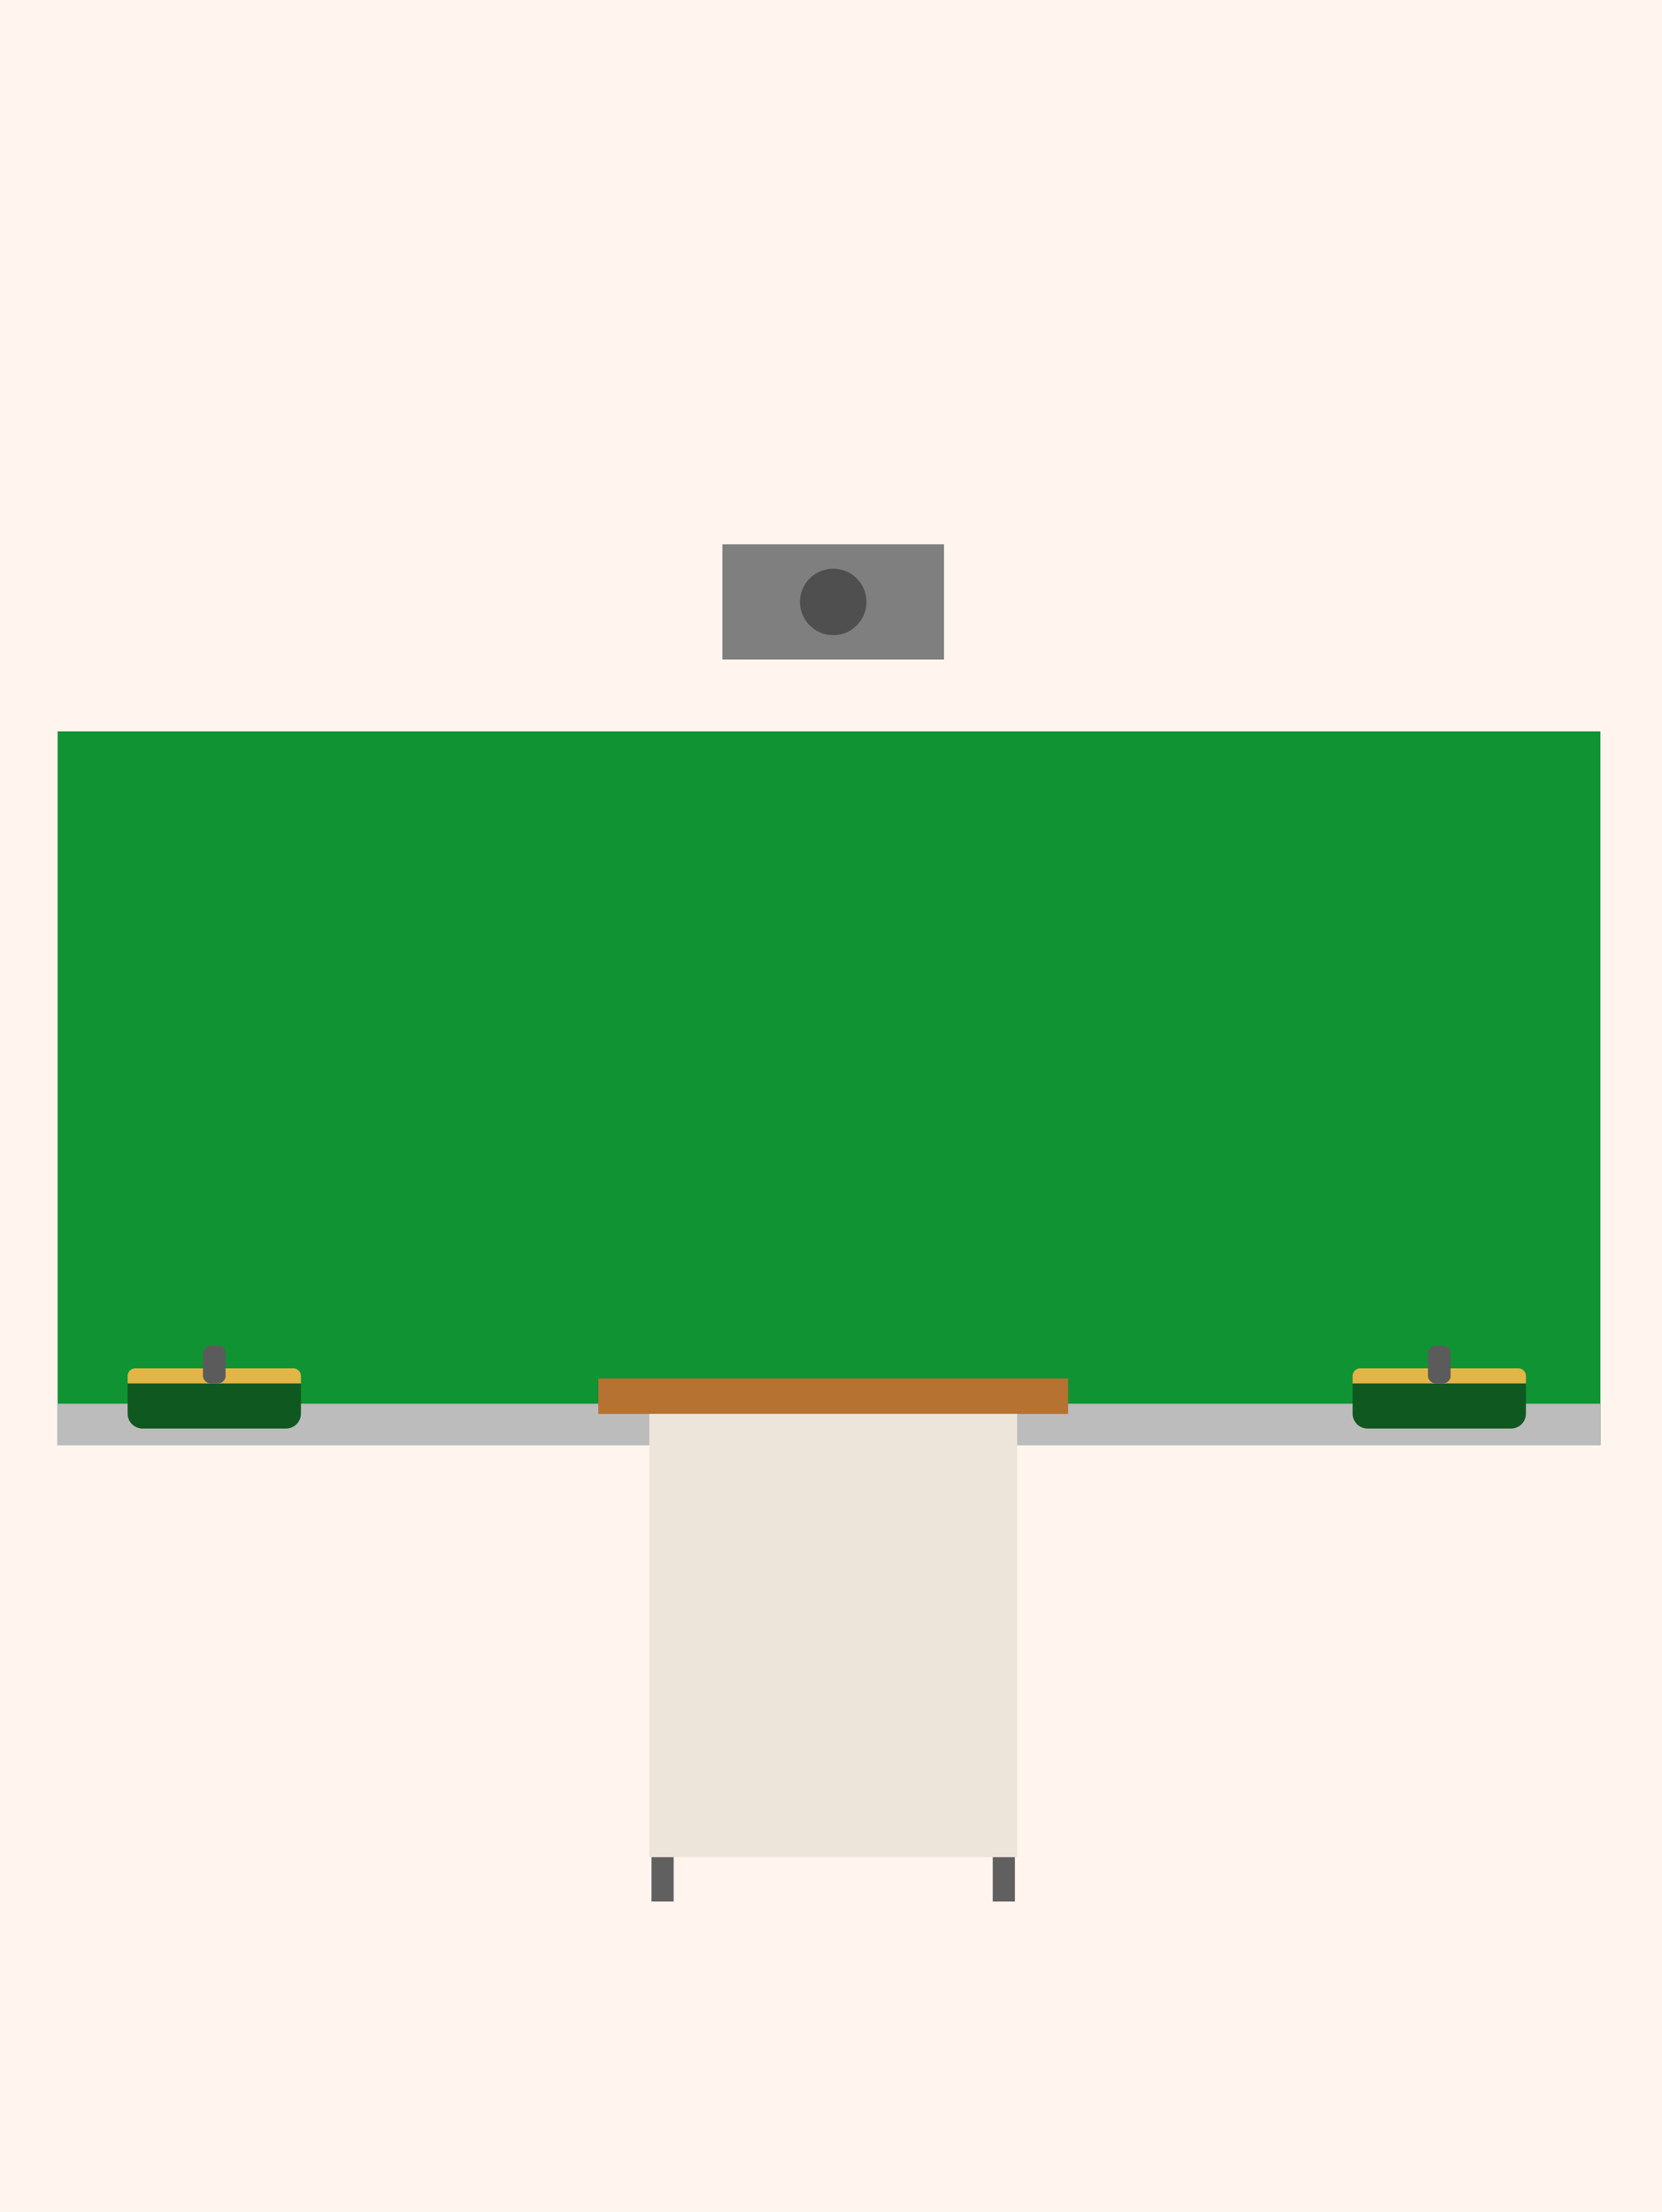 <svg xmlns="http://www.w3.org/2000/svg" width="375" height="499" viewBox="0 0 375 499">
  <g transform="translate(0 71)">
    <rect width="375" height="499" transform="translate(0 -71)" fill="#fff5ee"/>
    <g>
      <rect width="348.1" height="161" transform="translate(13 94)" fill="#109333"/>
      <rect width="348.1" height="9.3" transform="translate(13 245.7)" fill="#bcbcbc"/>
    </g>
    <g>
      <path d="M340.9,251.3H308.6a3.372,3.372,0,0,1-3.4-3.4v-6.8h39.1v6.8A3.372,3.372,0,0,1,340.9,251.3Z" fill="#0f5921"/>
      <path d="M344.3,241.1H305.2v-1.7a1.752,1.752,0,0,1,1.7-1.7h35.7a1.752,1.752,0,0,1,1.7,1.7v1.7Z" fill="#e2b546"/>
      <path d="M325.6,241.1h-1.7a1.752,1.752,0,0,1-1.7-1.7v-5.1a1.752,1.752,0,0,1,1.7-1.7h1.7a1.752,1.752,0,0,1,1.7,1.7v5.1A1.686,1.686,0,0,1,325.6,241.1Z" fill="#5b5b5b"/>
    </g>
    <g>
      <path d="M64.5,251.3H32.2a3.372,3.372,0,0,1-3.4-3.4v-6.8H67.9v6.8A3.372,3.372,0,0,1,64.5,251.3Z" fill="#0f5921"/>
      <path d="M67.9,241.1H28.8v-1.7a1.752,1.752,0,0,1,1.7-1.7H66.2a1.752,1.752,0,0,1,1.7,1.7v1.7Z" fill="#e2b546"/>
      <path d="M49.2,241.1H47.5a1.752,1.752,0,0,1-1.7-1.7v-5.1a1.752,1.752,0,0,1,1.7-1.7h1.7a1.752,1.752,0,0,1,1.7,1.7v5.1A1.685,1.685,0,0,1,49.2,241.1Z" fill="#5b5b5b"/>
    </g>
    <g>
      <rect width="106" height="8" transform="translate(135 240)" fill="#b67231"/>
      <rect width="83" height="100" transform="translate(146.5 248)" fill="#ede5da"/>
      <rect width="5" height="10" transform="translate(147 348)" fill="#606060"/>
      <rect width="5" height="10" transform="translate(224 348)" fill="#606060"/>
    </g>
    <g>
      <rect width="50" height="26" transform="translate(163 51.8)" fill="#7f7f7f"/>
      <circle cx="7.5" cy="7.5" r="7.5" transform="translate(180.5 57.3)" fill="#4f4f4f"/>
    </g>
  </g>
</svg>
